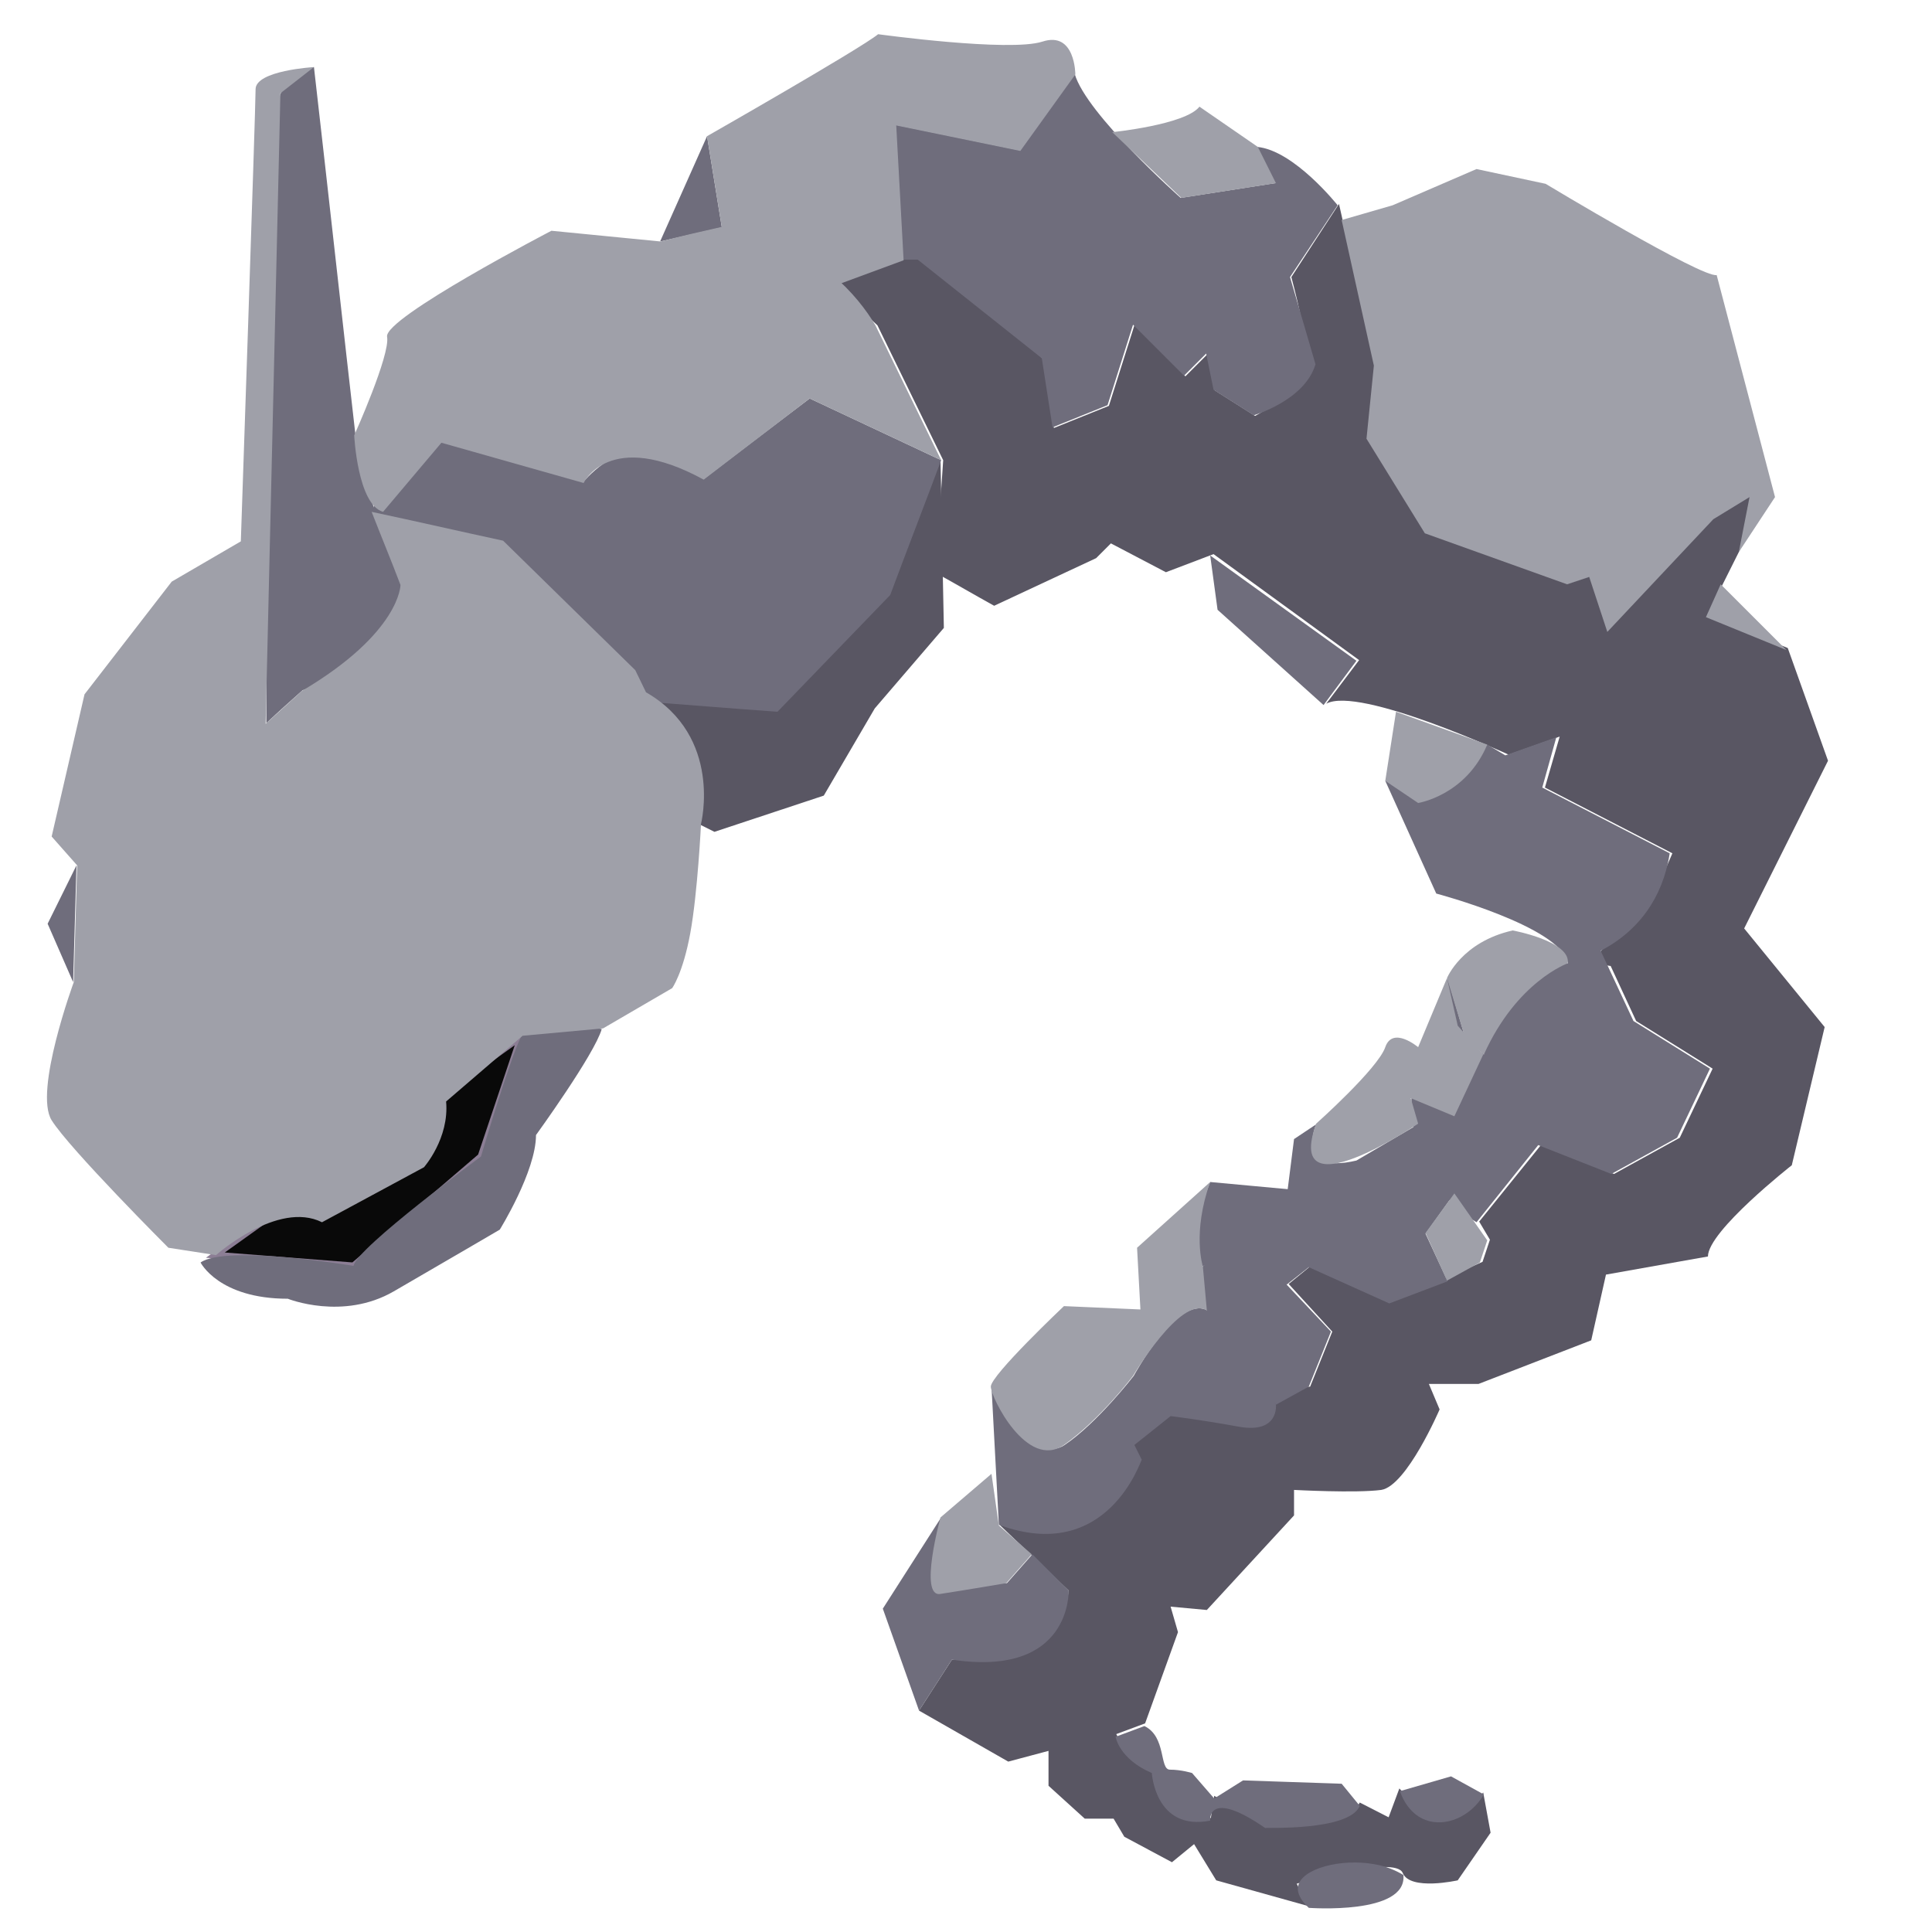 <?xml version="1.0" encoding="utf-8"?>
<!-- Generator: Adobe Illustrator 23.0.4, SVG Export Plug-In . SVG Version: 6.00 Build 0)  -->
<svg version="1.1" id="Layer_1" xmlns="http://www.w3.org/2000/svg" xmlns:xlink="http://www.w3.org/1999/xlink" x="0px" y="0px"
	 viewBox="0 0 288 288" style="enable-background:new 0 0 288 288;" xml:space="preserve">
<style type="text/css">
	.st0{fill:#090909;stroke:#8C7E95;stroke-miterlimit:10;}
	.st1{fill:#595663;}
	.st2{fill:#6F6D7C;}
	.st3{fill:#9FA0A9;}
</style>
<polygon class="st0" points="32.1,187.1 52.7,188.7 71.7,172.4 77.7,154.5 "/>
<path class="st1" d="M94.6,100.2c0,0,18.5,4.9,20.1,3.8S131,88.8,131,87.1s9.2-18.5,9.2-18.5l0.5,25l-10.3,12l-7.6,13l-16.3,5.4
	l-2.2-1.1C104.4,123,100.5,112.1,94.6,100.2z"/>
<path class="st1" d="M124.5,42.6c3.8-2.2,7.6-4.3,11.4-6.5c6.5,5.8,13,11.6,19.6,17.4l1.6,10.3l8.2-3.3l3.8-12l7.6,7.6l3.3-3.3
	l1.1,5.4l6,3.8c5.3-2.9,7.1-5.9,7.6-8.2c0,0,0.5-2.3-2.2-12.5l7.1-10.9l5.4,23.9l-1.1,10.9l8.7,14.1l21.2,7.6l3.3-1.1
	c0.2,0.8,1.2,4,3.3,4.3c1.1,0.2,2.1-0.6,2.7-1.1c6-4.9,12.5-12,12.5-12l5.4-3.3l-1.6,8.2l-4.9,9.8l12,4.9l6,16.8l-12.5,25l12,14.7
	l-4.9,20.6c0,0-12.5,9.8-12.5,13.6l-15.2,2.7l-2.2,9.8l-16.8,6.5H213l1.6,3.8c0,0-4.9,11.4-8.7,12c-3.8,0.5-13,0-13,0v3.8l-13,14.1
	l-5.4-0.5l1.1,3.8l-4.9,13.6l-4.3,1.6c0,0,2.7,5.4,5.4,5.4c0,0,0.5,7.6,8.7,7.1l0.5-3.3l7.6,4.3c0,0,12.5,0,14.1-3.3l4.3,2.2
	l1.6-4.3c0,0,3.3,3.8,7.1,3.3c3.8-0.5,5.4-2.7,5.4-2.7l1.1,6l-4.9,7.1c0,0-7.1,1.6-8.2-1.1c-1.1-2.7-15.8,1.6-15.8,1.6l1.6,3.3
	l-13.6-3.8l-3.3-5.4l-3.3,2.7l-7.1-3.8l-1.6-2.7h-4.3l-5.4-4.9V261l-6,1.6L137,255l4.9-7.6c0,0,16.3,0.5,17.4-10.3l-10.3-9.8
	l9.8,0.5c1.3-2.2,2.5-4.3,3.8-6.5c0.7-0.5,1.4-1.1,2.2-1.6c-0.2-0.7-0.4-1.4-0.5-2.2c2.2-2.2,4.3-4.3,6.5-6.5l-1.6-3.8V205
	c4.7,1.2,10.6,2.2,17.4,2.2c3.1,0,6.1-0.2,8.7-0.5l3.3-8.2l-6.5-7.1l3.3-2.7l12,5.4l13.6-6l1.1-3.3l-1.6-2.7l9.2-11.4l10.9,4.3
	l9.8-5.4l4.9-10.3l-11.4-7.1l-3.8-8.2l-3.3-0.5l9.2-8.7l3.3-7.6l-19-9.8l2.2-7.6l-7.6,2.7c0,0-22.3-10.3-27.2-7.6l4.9-6.5
	l-21.7-15.8l-7.1,2.7l-8.2-4.3l-2.2,2.2l-15.2,7.1c-2.9-1.6-5.8-3.3-8.7-4.9c0.4-5.6,0.7-11.2,1.1-16.8l-9.8-20.1L124.5,42.6z"/>
<path class="st2" d="M29.9,188.2c0,0,2.7,5.4,13,5.4c0,0,8.2,3.3,15.8-1.1s15.8-9.2,15.8-9.2s5.4-8.7,5.4-14.1c0,0,8.7-12,9.8-15.8
	c0,0-10.3-2.2-12,1.1s-6,17.9-6,17.9s-18.5,13.6-19,16.3C52.7,188.7,33.7,185.5,29.9,188.2z"/>
<path class="st2" d="M39.7,107.8c0,0,0-90.7,2.2-94c2.2-3.3,4.9-3.8,4.9-3.8c2.2,19.2,4.3,38.4,6.5,57.6c0.5,2.1,1.4,5.5,3,9.5
	c2.2,5.5,3.7,6.9,3.5,10.1c-0.2,4-2.9,7-4.9,9.2c-3.4,3.7-7.2,5.6-9.8,6.5C43.3,104.5,41.5,106.1,39.7,107.8z"/>
<polygon class="st2" points="11.4,129 10.9,146.4 7.1,137.7 "/>
<path class="st2" d="M195.1,284.4c0,0,14.7,1.1,14.1-4.9c-1-0.6-2.5-1.3-4.3-1.6c-4.9-0.9-10.9,0.6-11.4,3.3
	C193.4,281.7,193.4,282.8,195.1,284.4z"/>
<path class="st2" d="M208.7,267l7.6-2.2l4.9,2.7c-2,3.4-5.8,4.9-8.7,3.8C209.8,270.3,208.8,267.4,208.7,267z"/>
<path class="st2" d="M202.7,269.2l-2.7-3.3l-14.7-0.5l-4.3,2.7l-3.3-3.8c0,0-1.6-0.5-3.3-0.5c-1.6,0-0.5-4.9-3.8-6.5l-4.3,1.6
	c0,0,0.5,3.3,5.4,5.4c0,0,0.5,8.7,8.7,7.1c0,0-0.5-4.9,8.2,1.1C188.6,272.4,201.1,273,202.7,269.2z"/>
<path class="st2" d="M137,255l-5.4-15.2l8.7-13.6c1.5,2.9,3.1,5.1,4.3,6.5c2,2.3,3.4,3.3,5,3.3c0.2,0,0.4,0,0.5,0l3.8-4.3l5.4,5.4
	c0,0,0.5,13-17.4,10.3L137,255z"/>
<path class="st2" d="M148.9,227.3l-1.1-20.6c0,0,6,12,10.9,8.7c4.9-3.3,10.3-10.3,10.3-10.3s6.5-12,10.9-9.8s10.3,14.1,10.3,14.1
	s0.5,4.3-5.4,3.3c-6-1.1-10.3-1.6-10.3-1.6l-5.4,4.3l1.1,2.2C170.1,217.5,165.2,233.3,148.9,227.3z"/>
<path class="st2" d="M180.4,176.2c0,0-5.4,13-1.1,12.5c4.3-0.5,12.5-5.4,12.5-5.4l0.5-6L180.4,176.2z"/>
<path class="st2" d="M191.8,191.5l-1.1-4.3l2.2-17.4l3.3-2.2c0,0-3.3,7.6,6,5.4l9.2-5.4l5.4,10.3l-4.3,6l3.3,7.1l-8.7,3.3l-12-5.4
	L191.8,191.5z"/>
<path class="st2" d="M220.1,182.2c-1.6-1-3.6-2.5-5.4-4.9c-4.2-5.4-4.4-11.4-4.3-13.6c1.8-6,3.6-12,5.4-17.9l2.7,9.2l2.7,2.2
	c-0.1-0.7-0.5-6.3,3.8-10.3c3.5-3.3,7.8-3.3,8.7-3.3c0.4-1.1,0.7-2.2,1.1-3.3c0.5-1.1,1.1-2.2,1.6-3.3c2.4,5.1,4.7,10.1,7.1,15.2
	l11.4,7.1l-4.9,10.3l-9.8,5.4l-10.9-4.3L220.1,182.2z"/>
<path class="st2" d="M232,109.9l-7.6,2.7l-2.7-1.6c-3.4,3.3-6.4,4.5-8.7,4.9c-2.2,0.4-6.5,0.5-6.5,0.5l0,0l0,0l7.6,16.8
	c0,0,18.5,4.9,19.6,10.3c0,0,13-2.2,15.2-16.3l-19-9.8L232,109.9z"/>
<polygon class="st2" points="180.4,82.8 181.5,90.9 197.3,105.1 202.2,98.5 "/>
<path class="st2" d="M199.4,30.6c0,0-6.5-8.2-12-8.7l2.7,5.4l-14.1,2.2c0,0-14.1-12.5-15.8-18.5l-8.2,11.4l-18.5-3.8l1.1,20.1h2.2
	l18.5,14.7l1.6,10.3l8.2-3.3l3.8-12l7.6,7.6l3.3-3.3l1.1,5.4l6,3.8c0,0,7.6-2.2,9.2-7.6l-3.8-13L199.4,30.6z"/>
<polygon class="st2" points="107.6,33.9 105.4,20.3 98.4,36 "/>
<path class="st2" d="M55.4,77.3c0.2-1.5,0.6-3.4,1.6-5.4c2.5-5.1,7-7.4,8.7-8.2c7.1,2.7,14.1,5.4,21.2,8.2c0,0,4.9-6,9.8-4.3
	c4.9,1.6,8.2,3.8,8.2,3.8l15.8-12l19.6,9.2c-2.5,6.7-5.1,13.4-7.6,20.1c-5.6,5.8-11.2,11.6-16.8,17.4c-7.1-0.5-14.1-1.1-21.2-1.6
	c-5-6.1-12.9-14.1-24.5-20.6C64.9,80.9,59.9,78.8,55.4,77.3z"/>
<path class="st3" d="M46.8,10c0,0-8.7,0.5-8.7,3.3s-2.2,67.4-2.2,67.4l-10.3,6l-13,16.8l-4.9,21.2l3.8,4.3l-0.5,17.4
	c0,0-6,16.3-3.3,20.6c2.7,4.3,17.4,19,17.4,19l7.1,1.1c0,0,9.2-8.2,15.8-4.9l15.2-8.2c0,0,3.8-4.3,3.3-9.8l11.4-9.8l12-1.1l10.3-6
	c0,0,1.6-2.2,2.7-8.2c1.1-6,1.6-16.3,1.6-16.3s3.3-13-8.2-19.6l-1.6-3.3L75,80.6c-6.5-1.4-13-2.9-19.6-4.3c1.4,3.6,2.9,7.2,4.3,10.9
	c0,0,0,7.1-14.7,15.8l-5.4,4.9l2.2-94L46.8,10z"/>
<path class="st3" d="M120.7,59.4l19.6,9.2l-9.8-20.1c-1.3-2.2-3.4-5-6.5-7.6c-6.3-5.3-13.1-6.6-16.3-7.1c-3.1,0.7-6.2,1.4-9.2,2.2
	l-16.3-1.6c0,0-25,13-24.5,15.8c0.5,2.7-4.9,14.7-4.9,14.7s0.5,10.3,4.3,11.4l8.7-10.3l21.2,6c0,0,3.8-8.2,17.9-0.5L120.7,59.4z"/>
<path class="st3" d="M105.4,20.3c0,0,22.8-13,25.5-15.2c0,0,19.6,2.7,24.5,1.1c4.9-1.6,4.9,4.9,4.9,4.9l-8.2,11.4l-18.5-3.8
	l1.1,20.1l-10.3,3.8l-16.8-8.7L105.4,20.3z"/>
<path class="st3" d="M165.8,19.7c0,0,10.9-1.1,13-3.8l8.7,6l2.7,5.4l-14.1,2.2L165.8,19.7z"/>
<path class="st3" d="M200,32.8l7.6-2.2l12.5-5.4l10.3,2.2c0,0,23.4,14.1,25.5,13.6l8.7,33.1l-5.4,8.2l1.6-8.2l-5.4,3.3l-15.8,16.8
	l-2.7-8.2l-3.3,1.1l-21.2-7.6l-8.7-14.1l1.1-10.9L200,32.8z"/>
<polygon class="st3" points="254.3,92 256.5,87.1 266.3,96.9 "/>
<path class="st3" d="M221.7,111l-13.6-4.9l-1.6,10.3l4.9,3.3C211.4,119.7,218.5,118.6,221.7,111z"/>
<path class="st3" d="M215.7,145.8c0,0,2.2-5.4,9.8-7.1c0,0,8.7,1.6,8.2,4.9c0,0-7.6,2.7-12.5,13.6l-2.7-2.2L215.7,145.8z"/>
<path class="st3" d="M196.2,167.5c0,0,9.2-8.2,10.3-11.4s4.9,0,4.9,0l4.3-10.3l1.6,7.1l3.8,4.3l-4.3,9.2l-6.5-2.7l1.1,3.8
	C211.4,167.5,191.3,181.1,196.2,167.5z"/>
<path class="st3" d="M180.4,176.2l-10.9,9.8l0.5,9.2l-11.4-0.5c0,0-10.9,10.3-10.9,12c0,1.6,5.4,12.5,10.9,8.7
	c5.4-3.8,10.3-10.3,10.3-10.3s7.1-12,10.9-9.8c0,0,6,2.7-0.5-6.5C179.3,188.7,177.7,183.8,180.4,176.2z"/>
<path class="st3" d="M147.8,219.7l-7.6,6.5c0,0-3.3,12,0,11.4c3.3-0.5,9.8-1.6,9.8-1.6l3.8-4.3l-4.9-4.3L147.8,219.7z"/>
<polygon class="st2" points="191.8,183.3 191.8,191.5 198.4,198.5 195.1,206.7 190.2,209.4 179.9,195.3 179.3,188.7 "/>
<polygon class="st3" points="216.8,177.9 212.5,183.8 215.7,190.9 220.6,188.2 221.7,184.9 "/>
</svg>
